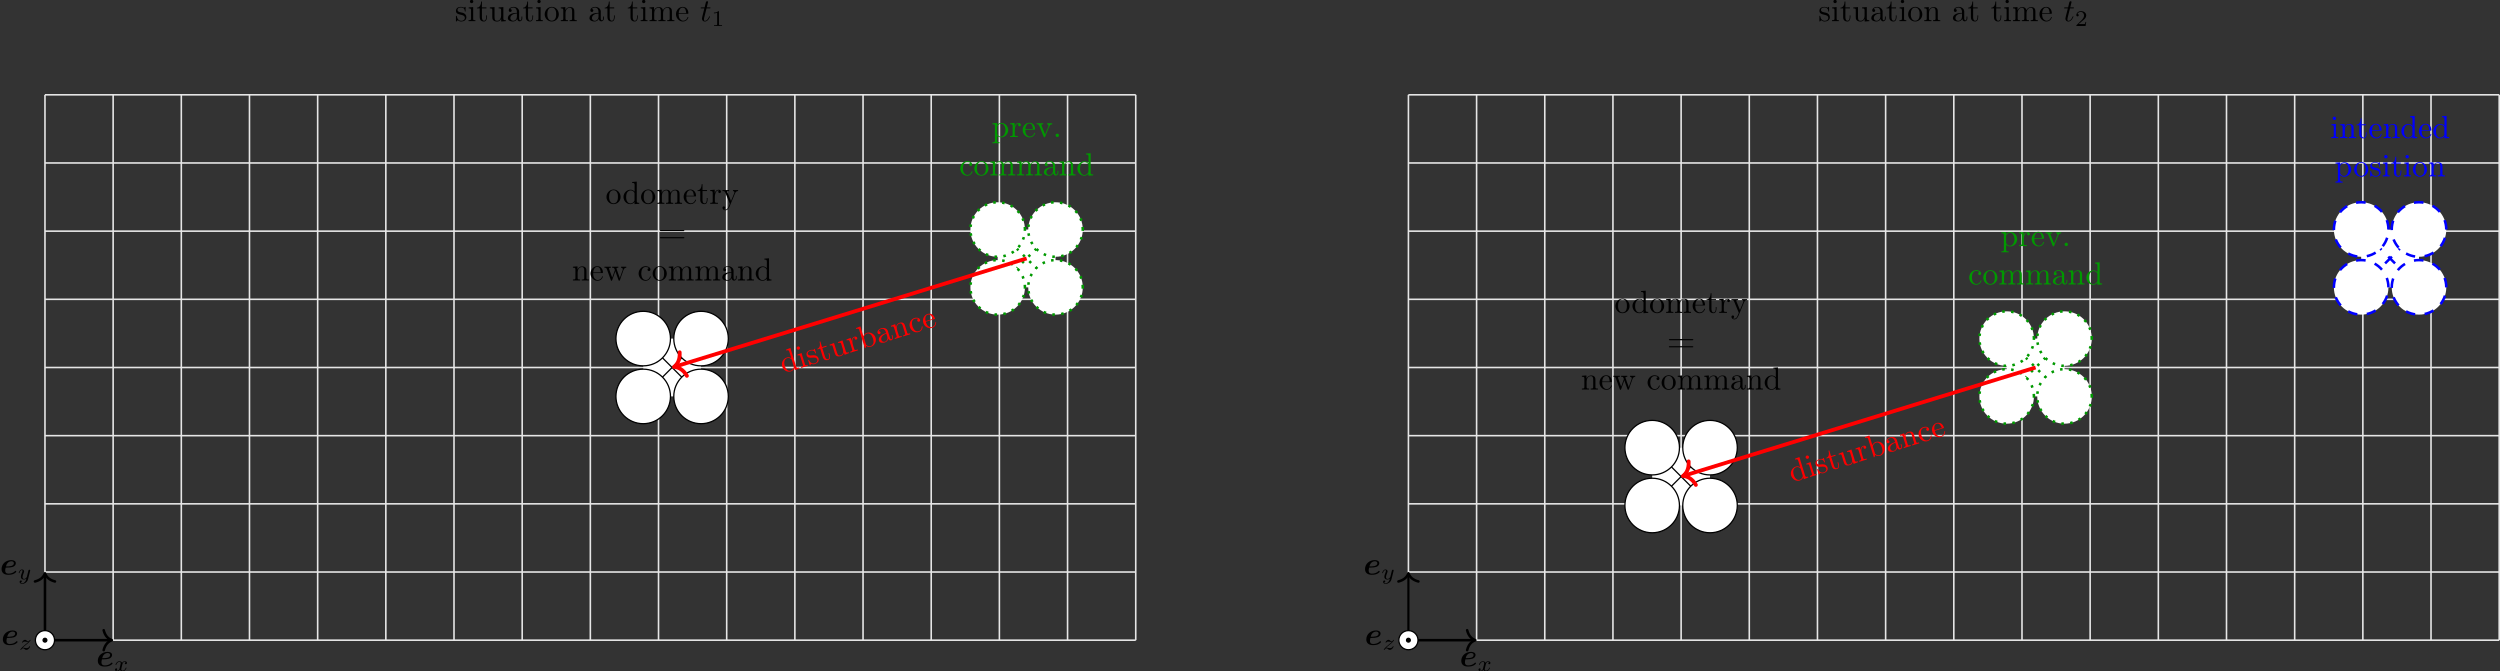 <?xml version='1.0' encoding='UTF-8'?>
<!-- This file was generated by dvisvgm 2.1.3 -->
<svg height='209.285pt' version='1.1' viewBox='3.32 -212.605 779.638 209.285' width='779.638pt' xmlns='http://www.w3.org/2000/svg' xmlns:xlink='http://www.w3.org/1999/xlink'>
<rect x="3.32" y="-212.605" width="779.638" height="209.285" fill="#333333" stroke="none"/>
<defs>
<path d='M0.777 -3.776C0.687 -3.756 0.638 -3.676 0.638 -3.606C0.638 -3.487 0.737 -3.427 0.877 -3.427H8.01C8.12 -3.427 8.259 -3.457 8.259 -3.606C8.259 -3.746 8.139 -3.786 8.02 -3.786H0.877C0.837 -3.786 0.807 -3.786 0.777 -3.776ZM0.777 -1.554C0.687 -1.534 0.638 -1.455 0.638 -1.385C0.638 -1.265 0.737 -1.205 0.877 -1.205H8.01C8.12 -1.205 8.259 -1.235 8.259 -1.385C8.259 -1.524 8.139 -1.564 8.02 -1.564H0.877C0.837 -1.564 0.807 -1.564 0.777 -1.554Z' id='g0-61'/>
<path d='M1.305 -1.056C1.056 -1.026 0.857 -0.797 0.857 -0.548S1.056 -0.01 1.365 -0.01C1.634 -0.01 1.913 -0.219 1.913 -0.528C1.913 -0.787 1.714 -1.066 1.395 -1.066C1.365 -1.066 1.335 -1.056 1.305 -1.056Z' id='g2-46'/>
<path d='M1.116 -3.796C1.365 -4.105 1.803 -4.244 2.172 -4.244C2.909 -4.244 3.238 -3.577 3.238 -2.869V-2.61C2.092 -2.61 0.408 -2.252 0.408 -0.946V-0.867C0.488 -0.1 1.455 0.1 2.022 0.1C2.531 0.1 3.178 -0.239 3.308 -0.747H3.318C3.377 -0.319 3.646 0.05 4.095 0.05C4.503 0.05 4.862 -0.279 4.912 -0.727V-1.455H4.663V-0.946C4.663 -0.677 4.613 -0.269 4.304 -0.269C3.985 -0.269 3.935 -0.658 3.935 -0.927V-2.59C3.935 -2.72 3.945 -2.839 3.945 -2.969C3.945 -3.935 3.039 -4.463 2.212 -4.463C1.584 -4.463 0.697 -4.154 0.697 -3.357C0.697 -3.068 0.907 -2.879 1.166 -2.879C1.445 -2.879 1.614 -3.098 1.614 -3.337C1.614 -3.626 1.385 -3.796 1.116 -3.796ZM3.238 -2.401V-1.395C3.238 -0.707 2.76 -0.159 2.112 -0.12H2.072C1.604 -0.12 1.186 -0.488 1.186 -0.966V-1.016C1.255 -2.022 2.381 -2.371 3.238 -2.401Z' id='g2-97'/>
<path d='M0.269 -6.814V-6.506H0.438C0.747 -6.506 1.046 -6.476 1.046 -6.007V-0.01L1.285 -0.03L1.415 -0.199L1.654 -0.618H1.674C1.913 -0.139 2.501 0.1 2.999 0.1C4.234 0.1 5.191 -0.976 5.191 -2.162C5.191 -3.308 4.314 -4.403 3.039 -4.403C2.521 -4.403 2.062 -4.154 1.714 -3.766V-6.924L0.269 -6.814ZM4.344 -1.913C4.304 -1.435 4.254 -1.016 3.955 -0.648C3.706 -0.329 3.328 -0.12 2.929 -0.12C2.501 -0.12 2.112 -0.369 1.883 -0.727C1.803 -0.837 1.743 -0.927 1.743 -1.076V-2.74C1.743 -2.869 1.734 -2.999 1.734 -3.128C1.734 -3.726 2.461 -4.184 3.019 -4.184C4.095 -4.184 4.354 -2.929 4.354 -2.142C4.354 -2.062 4.354 -1.993 4.344 -1.913Z' id='g2-98'/>
<path d='M3.577 -3.856C3.318 -3.836 3.108 -3.676 3.108 -3.397C3.108 -3.128 3.298 -2.939 3.567 -2.939C3.865 -2.939 4.025 -3.158 4.025 -3.437V-3.497C3.925 -4.224 3.078 -4.463 2.501 -4.463C1.285 -4.463 0.329 -3.397 0.329 -2.162C0.329 -1.036 1.205 0.1 2.491 0.1C3.148 0.1 3.796 -0.259 4.065 -0.956C4.085 -1.016 4.135 -1.106 4.135 -1.176S4.085 -1.295 4.015 -1.295C3.865 -1.295 3.776 -0.917 3.706 -0.787C3.467 -0.399 3.059 -0.159 2.61 -0.149C1.544 -0.149 1.215 -1.215 1.166 -2.002V-2.122C1.166 -2.919 1.355 -4.115 2.451 -4.214H2.531C2.899 -4.214 3.288 -4.105 3.577 -3.856Z' id='g2-99'/>
<path d='M3.029 -6.814V-6.506H3.188C3.537 -6.506 3.806 -6.466 3.806 -5.888L3.796 -3.796C3.557 -4.194 2.989 -4.403 2.531 -4.403C1.305 -4.403 0.329 -3.347 0.329 -2.142C0.329 -1.076 1.146 0.1 2.461 0.1C2.979 0.1 3.447 -0.149 3.776 -0.548V0.1L5.25 -0.01V-0.319H5.081C4.772 -0.319 4.473 -0.349 4.473 -0.817V-6.924L3.029 -6.814ZM1.166 -1.903V-2.052C1.166 -2.79 1.255 -3.537 1.943 -3.995C2.142 -4.115 2.371 -4.184 2.6 -4.184C3.088 -4.184 3.786 -3.786 3.786 -3.158C3.786 -3.029 3.776 -2.899 3.776 -2.77V-1.116C3.776 -0.986 3.726 -0.897 3.656 -0.797C3.397 -0.408 2.969 -0.12 2.501 -0.12C1.773 -0.12 1.315 -0.787 1.205 -1.474C1.186 -1.614 1.186 -1.763 1.166 -1.903Z' id='g2-100'/>
<path d='M1.116 -2.311H3.985C4.095 -2.311 4.144 -2.381 4.144 -2.491C4.144 -3.547 3.497 -4.463 2.381 -4.463C1.156 -4.463 0.279 -3.377 0.279 -2.192C0.279 -1.275 0.787 -0.458 1.664 -0.06C1.893 0.04 2.162 0.1 2.411 0.1H2.441C3.208 0.1 3.846 -0.329 4.115 -1.096C4.125 -1.126 4.125 -1.166 4.125 -1.196C4.125 -1.265 4.085 -1.315 4.015 -1.315C3.865 -1.315 3.806 -0.986 3.746 -0.877C3.497 -0.438 3.019 -0.149 2.501 -0.149C2.132 -0.149 1.813 -0.359 1.544 -0.628C1.146 -1.086 1.116 -1.734 1.116 -2.311ZM1.126 -2.521C1.126 -3.288 1.534 -4.244 2.351 -4.244H2.401C3.377 -4.154 3.367 -3.118 3.467 -2.521H1.126Z' id='g2-101'/>
<path d='M0.369 -4.294V-3.985H0.558C0.847 -3.985 1.106 -3.945 1.106 -3.487V-0.727C1.106 -0.379 0.927 -0.319 0.329 -0.319V-0.01H2.471V-0.319H2.271C2.012 -0.319 1.773 -0.349 1.773 -0.667V-4.403L0.369 -4.294ZM1.205 -6.665C0.956 -6.635 0.757 -6.416 0.757 -6.147C0.757 -5.858 1.006 -5.619 1.285 -5.619C1.554 -5.619 1.813 -5.838 1.813 -6.147C1.813 -6.436 1.564 -6.675 1.285 -6.675C1.255 -6.675 1.235 -6.665 1.205 -6.665Z' id='g2-105'/>
<path d='M0.319 -4.294V-3.985H0.468C0.797 -3.985 1.096 -3.955 1.096 -3.487V-0.737C1.096 -0.329 0.817 -0.319 0.379 -0.319H0.319V-0.01H2.57V-0.319H2.311C2.032 -0.319 1.793 -0.359 1.793 -0.727V-2.55C1.793 -3.278 2.192 -4.184 3.148 -4.184C3.786 -4.184 3.856 -3.527 3.856 -3.068V-0.697C3.856 -0.339 3.557 -0.319 3.228 -0.319H3.078V-0.01H5.33V-0.319H5.071C4.792 -0.319 4.553 -0.359 4.553 -0.727V-2.55C4.553 -3.278 4.951 -4.184 5.908 -4.184C6.545 -4.184 6.615 -3.527 6.615 -3.068V-0.697C6.615 -0.339 6.316 -0.319 5.988 -0.319H5.838V-0.01H8.09V-0.319H7.88C7.582 -0.319 7.313 -0.349 7.313 -0.697V-2.949C7.313 -3.318 7.293 -3.646 7.054 -3.985C6.795 -4.314 6.366 -4.403 5.968 -4.403C5.32 -4.403 4.792 -4.025 4.523 -3.447C4.334 -4.154 3.885 -4.403 3.198 -4.403C2.56 -4.403 1.953 -4.005 1.743 -3.387L1.734 -4.403L0.319 -4.294Z' id='g2-109'/>
<path d='M0.319 -4.294V-3.985H0.468C0.797 -3.985 1.096 -3.955 1.096 -3.487V-0.737C1.096 -0.329 0.817 -0.319 0.379 -0.319H0.319V-0.01H2.57V-0.319H2.311C2.032 -0.319 1.793 -0.359 1.793 -0.727V-2.55C1.793 -3.268 2.162 -4.184 3.148 -4.184C3.786 -4.184 3.846 -3.497 3.846 -3.068V-0.687C3.846 -0.349 3.557 -0.319 3.248 -0.319H3.068V-0.01H5.32V-0.319H5.071C4.802 -0.319 4.543 -0.359 4.543 -0.697V-2.879C4.543 -3.208 4.533 -3.547 4.374 -3.846C4.144 -4.284 3.636 -4.403 3.178 -4.403C2.57 -4.403 1.943 -3.985 1.743 -3.387L1.734 -4.403L0.319 -4.294Z' id='g2-110'/>
<path d='M2.341 -4.463C1.086 -4.334 0.279 -3.278 0.279 -2.122C0.279 -0.996 1.166 0.1 2.491 0.1C3.686 0.1 4.692 -0.877 4.692 -2.132C4.692 -3.318 3.796 -4.473 2.471 -4.473C2.431 -4.473 2.381 -4.463 2.341 -4.463ZM1.116 -1.893V-2.331C1.116 -3.088 1.355 -4.244 2.481 -4.244C3.288 -4.244 3.746 -3.567 3.836 -2.809C3.856 -2.59 3.856 -2.381 3.856 -2.162C3.856 -1.514 3.786 -0.707 3.148 -0.339C2.949 -0.209 2.73 -0.149 2.501 -0.149C1.773 -0.149 1.265 -0.717 1.156 -1.494C1.136 -1.624 1.136 -1.763 1.116 -1.893Z' id='g2-111'/>
<path d='M0.269 -4.294V-3.985H0.458C0.757 -3.985 1.046 -3.955 1.046 -3.557V1.215C1.046 1.574 0.787 1.614 0.498 1.614H0.269V1.923H2.521V1.614H2.281C1.983 1.614 1.743 1.574 1.743 1.215L1.753 -0.508C1.983 -0.1 2.54 0.1 2.969 0.1C4.204 0.1 5.191 -0.956 5.191 -2.162C5.191 -3.357 4.264 -4.403 3.098 -4.403C2.55 -4.403 2.072 -4.164 1.714 -3.756V-4.403L0.269 -4.294ZM4.344 -1.983C4.294 -1.255 3.905 -0.209 2.999 -0.12H2.939C2.511 -0.12 2.122 -0.359 1.883 -0.717C1.803 -0.827 1.743 -0.927 1.743 -1.066V-2.74C1.743 -2.869 1.734 -2.999 1.734 -3.128C1.734 -3.656 2.411 -4.154 2.999 -4.154C4.005 -4.154 4.354 -2.849 4.354 -2.142C4.354 -2.092 4.354 -2.032 4.344 -1.983Z' id='g2-112'/>
<path d='M0.269 -4.294V-3.985H0.418C0.747 -3.985 1.046 -3.955 1.046 -3.487V-0.737C1.046 -0.329 0.767 -0.319 0.329 -0.319H0.269V-0.01H2.68V-0.319C2.56 -0.319 2.421 -0.309 2.301 -0.309C1.983 -0.309 1.714 -0.359 1.714 -0.727V-2.052C1.714 -2.899 1.913 -4.184 2.889 -4.184C2.929 -4.184 2.959 -4.184 2.999 -4.174V-4.164C2.849 -4.105 2.77 -3.945 2.77 -3.786C2.77 -3.557 2.919 -3.397 3.148 -3.357C3.437 -3.357 3.626 -3.537 3.626 -3.786C3.626 -4.184 3.248 -4.403 2.889 -4.403C2.301 -4.403 1.773 -3.875 1.674 -3.337L1.664 -4.403L0.269 -4.294Z' id='g2-114'/>
<path d='M1.753 -4.463C1.385 -4.423 0.996 -4.354 0.707 -4.105C0.468 -3.895 0.329 -3.557 0.329 -3.238C0.329 -1.534 3.098 -2.501 3.098 -1.006C3.098 -0.399 2.55 -0.12 2.002 -0.12C1.245 -0.12 0.737 -0.658 0.598 -1.514C0.578 -1.604 0.568 -1.694 0.448 -1.694C0.369 -1.694 0.329 -1.634 0.329 -1.564V0.01C0.339 0.06 0.369 0.09 0.418 0.1H0.438C0.598 0.1 0.757 -0.269 0.877 -0.299H0.887C0.966 -0.299 1.235 -0.05 1.445 0.02C1.614 0.08 1.793 0.1 1.973 0.1C2.8 0.1 3.587 -0.339 3.587 -1.255C3.587 -1.913 3.108 -2.451 2.451 -2.62C1.833 -2.79 0.817 -2.79 0.817 -3.517C0.817 -4.125 1.484 -4.274 1.923 -4.274C2.411 -4.274 3.088 -4.005 3.088 -3.148C3.088 -3.059 3.098 -2.979 3.208 -2.979C3.308 -2.979 3.347 -3.059 3.347 -3.158C3.347 -3.208 3.337 -3.258 3.337 -3.298V-4.324C3.337 -4.384 3.308 -4.463 3.228 -4.463C3.068 -4.463 2.969 -4.214 2.859 -4.214H2.849C2.77 -4.214 2.61 -4.344 2.491 -4.384C2.311 -4.443 2.112 -4.473 1.923 -4.473C1.863 -4.473 1.813 -4.463 1.753 -4.463Z' id='g2-115'/>
<path d='M1.484 -6.137C1.484 -5.45 1.196 -4.204 0.179 -4.204V-3.985H1.036V-1.415C1.036 -1.086 1.056 -0.757 1.215 -0.468C1.435 -0.07 1.903 0.1 2.341 0.1C3.158 0.1 3.318 -0.817 3.318 -1.445V-1.813H3.068C3.068 -1.664 3.078 -1.514 3.078 -1.355C3.078 -0.917 2.979 -0.149 2.391 -0.149C1.823 -0.149 1.734 -0.837 1.734 -1.285V-3.985H3.148V-4.294H1.734V-6.137H1.484Z' id='g2-116'/>
<path d='M0.319 -4.294V-3.985H0.458C0.737 -3.985 1.026 -3.965 1.086 -3.666C1.096 -3.557 1.096 -3.457 1.096 -3.347V-1.365C1.096 -1.036 1.106 -0.727 1.285 -0.438C1.554 -0.01 2.122 0.11 2.59 0.11C3.039 0.11 3.447 -0.09 3.696 -0.458C3.766 -0.558 3.836 -0.658 3.865 -0.777L3.875 0.1L5.32 -0.01V-0.319H5.171C4.842 -0.319 4.543 -0.349 4.543 -0.797V-4.403L3.068 -4.294V-3.985H3.218C3.547 -3.985 3.846 -3.955 3.846 -3.487V-1.684C3.846 -0.946 3.467 -0.13 2.64 -0.13C2.082 -0.13 1.793 -0.269 1.793 -1.325V-4.403L0.319 -4.294Z' id='g2-117'/>
<path d='M0.189 -4.294V-3.985H0.379C0.877 -3.985 0.917 -3.786 1.225 -3.029L2.032 -1.026C2.192 -0.648 2.391 0.1 2.63 0.1C2.859 0.1 3.049 -0.618 3.198 -0.986L4.035 -3.049C4.284 -3.666 4.503 -3.985 5.061 -3.985V-4.294H3.457V-3.985C3.676 -3.985 3.925 -3.816 3.925 -3.577C3.925 -3.447 3.865 -3.308 3.816 -3.178C3.527 -2.471 3.248 -1.773 2.959 -1.076C2.929 -0.986 2.879 -0.897 2.859 -0.797H2.849C2.78 -1.026 2.67 -1.255 2.58 -1.484L1.763 -3.497C1.734 -3.577 1.694 -3.656 1.694 -3.736V-3.776C1.743 -3.975 2.052 -3.985 2.252 -3.985V-4.294H0.189Z' id='g2-118'/>
<path d='M0.179 -4.294V-3.985H0.329C0.847 -3.985 0.867 -3.766 1.116 -3.059C1.365 -2.371 1.624 -1.684 1.863 -0.996L2.162 -0.159C2.202 -0.05 2.232 0.09 2.371 0.1H2.391C2.61 0.1 2.75 -0.568 2.879 -0.897C3.059 -1.425 3.248 -1.953 3.447 -2.481C3.497 -2.62 3.557 -2.76 3.587 -2.899H3.597C3.626 -2.76 3.686 -2.62 3.736 -2.481L4.025 -1.674C4.204 -1.156 4.403 -0.648 4.583 -0.13C4.623 -0.02 4.663 0.1 4.802 0.1C5.021 0.1 5.191 -0.608 5.31 -0.966L5.878 -2.55C6.107 -3.178 6.247 -3.985 7.004 -3.985V-4.294H5.36V-3.985C5.619 -3.975 5.898 -3.836 5.928 -3.557C5.928 -3.278 5.758 -2.959 5.669 -2.7C5.509 -2.271 5.36 -1.843 5.21 -1.415C5.131 -1.205 5.031 -0.986 4.981 -0.767H4.971C4.922 -1.006 4.792 -1.305 4.692 -1.554C4.463 -2.202 4.224 -2.839 4.005 -3.497C3.975 -3.567 3.945 -3.646 3.945 -3.726V-3.766C3.995 -3.985 4.324 -3.985 4.523 -3.985V-4.294H2.59V-3.985H2.77C3.158 -3.985 3.248 -3.836 3.377 -3.497C3.397 -3.427 3.447 -3.337 3.447 -3.258C3.437 -3.168 3.387 -3.068 3.357 -2.989L2.79 -1.405C2.73 -1.235 2.68 -1.066 2.61 -0.907C2.491 -1.166 2.411 -1.455 2.311 -1.724C2.162 -2.152 2.002 -2.58 1.853 -3.009L1.674 -3.517C1.654 -3.577 1.614 -3.646 1.614 -3.716C1.614 -3.975 1.983 -3.985 2.202 -3.985V-4.294H0.179Z' id='g2-119'/>
<path d='M0.189 -4.294V-3.985H0.349C0.628 -3.985 0.847 -3.955 1.016 -3.577C1.474 -2.481 1.913 -1.375 2.381 -0.279C2.411 -0.199 2.481 -0.09 2.481 0C2.481 0.01 2.471 0.03 2.471 0.04C2.401 0.249 2.301 0.448 2.212 0.648C2.012 1.136 1.724 1.813 1.106 1.813C0.956 1.813 0.757 1.753 0.638 1.634C0.827 1.604 1.026 1.494 1.026 1.215C1.026 0.996 0.877 0.817 0.658 0.797C0.349 0.797 0.189 0.976 0.189 1.225C0.189 1.724 0.658 2.032 1.106 2.032H1.116C1.833 2.032 2.212 1.295 2.461 0.707L2.76 -0.01C3.108 -0.867 3.467 -1.724 3.826 -2.58L4.065 -3.148C4.234 -3.616 4.493 -3.985 5.061 -3.985V-4.294H3.457V-3.985C3.686 -3.985 3.915 -3.826 3.915 -3.577C3.915 -3.447 3.856 -3.318 3.806 -3.198C3.517 -2.521 3.258 -1.833 2.959 -1.156C2.929 -1.066 2.879 -0.976 2.859 -0.887H2.849C2.78 -1.116 2.67 -1.325 2.58 -1.544C2.321 -2.192 2.012 -2.849 1.773 -3.507C1.743 -3.577 1.704 -3.646 1.704 -3.726V-3.766C1.763 -3.985 2.052 -3.985 2.252 -3.985V-4.294H0.189Z' id='g2-121'/>
<path d='M2.212 -2.172C2.879 -2.172 3.527 -2.232 3.945 -2.371C4.792 -2.66 4.932 -3.228 4.932 -3.547C4.932 -4.125 4.384 -4.503 3.567 -4.503C1.763 -4.503 0.488 -3.258 0.488 -1.714C0.488 -0.568 1.255 0.08 2.57 0.08C2.829 0.08 3.517 0.07 4.115 -0.159C4.692 -0.389 5.091 -0.797 5.091 -0.917C5.091 -0.996 4.932 -1.176 4.842 -1.176C4.782 -1.176 4.762 -1.146 4.692 -1.066C4.154 -0.498 3.377 -0.279 2.6 -0.279C1.883 -0.279 1.624 -0.677 1.624 -1.245C1.624 -1.435 1.664 -1.763 1.773 -2.172H2.212ZM1.863 -2.531C2.042 -3.258 2.281 -3.527 2.451 -3.686C2.8 -4.035 3.258 -4.144 3.567 -4.144C3.925 -4.144 4.334 -3.985 4.334 -3.537C4.334 -2.531 2.829 -2.531 1.863 -2.531Z' id='g1-101'/>
<path d='M2.336 -4.435C2.336 -4.624 2.322 -4.631 2.127 -4.631C1.681 -4.191 1.046 -4.184 0.76 -4.184V-3.933C0.928 -3.933 1.388 -3.933 1.771 -4.129V-0.572C1.771 -0.342 1.771 -0.251 1.074 -0.251H0.809V0C0.934 -0.007 1.792 -0.028 2.05 -0.028C2.267 -0.028 3.145 -0.007 3.299 0V-0.251H3.034C2.336 -0.251 2.336 -0.342 2.336 -0.572V-4.435Z' id='g5-49'/>
<path d='M3.522 -1.269H3.285C3.264 -1.116 3.194 -0.704 3.103 -0.635C3.048 -0.593 2.511 -0.593 2.413 -0.593H1.13C1.862 -1.241 2.106 -1.437 2.525 -1.764C3.041 -2.176 3.522 -2.608 3.522 -3.271C3.522 -4.115 2.783 -4.631 1.89 -4.631C1.025 -4.631 0.439 -4.024 0.439 -3.382C0.439 -3.027 0.739 -2.992 0.809 -2.992C0.976 -2.992 1.179 -3.11 1.179 -3.361C1.179 -3.487 1.13 -3.731 0.767 -3.731C0.983 -4.226 1.458 -4.38 1.785 -4.38C2.483 -4.38 2.845 -3.836 2.845 -3.271C2.845 -2.664 2.413 -2.183 2.19 -1.932L0.509 -0.272C0.439 -0.209 0.439 -0.195 0.439 0H3.313L3.522 -1.269Z' id='g5-50'/>
<path d='M1.736 -0.739C1.667 -0.502 1.437 -0.126 1.081 -0.126C1.06 -0.126 0.851 -0.126 0.704 -0.223C0.99 -0.314 1.011 -0.565 1.011 -0.607C1.011 -0.76 0.893 -0.865 0.732 -0.865C0.537 -0.865 0.335 -0.697 0.335 -0.439C0.335 -0.091 0.725 0.07 1.067 0.07C1.388 0.07 1.674 -0.133 1.848 -0.425C2.015 -0.056 2.399 0.07 2.678 0.07C3.48 0.07 3.905 -0.802 3.905 -0.997C3.905 -1.088 3.815 -1.088 3.794 -1.088C3.696 -1.088 3.689 -1.053 3.661 -0.969C3.515 -0.488 3.096 -0.126 2.706 -0.126C2.427 -0.126 2.28 -0.314 2.28 -0.579C2.28 -0.76 2.448 -1.395 2.643 -2.169C2.783 -2.706 3.096 -2.88 3.327 -2.88C3.34 -2.88 3.557 -2.88 3.703 -2.783C3.48 -2.72 3.396 -2.525 3.396 -2.399C3.396 -2.246 3.515 -2.141 3.675 -2.141S4.066 -2.273 4.066 -2.566C4.066 -2.957 3.619 -3.075 3.34 -3.075C2.992 -3.075 2.713 -2.845 2.559 -2.58C2.434 -2.866 2.113 -3.075 1.723 -3.075C0.941 -3.075 0.495 -2.218 0.495 -2.008C0.495 -1.918 0.593 -1.918 0.614 -1.918C0.704 -1.918 0.711 -1.946 0.746 -2.036C0.921 -2.58 1.36 -2.88 1.702 -2.88C1.932 -2.88 2.12 -2.755 2.12 -2.42C2.12 -2.28 2.036 -1.932 1.974 -1.695L1.736 -0.739Z' id='g4-120'/>
<path d='M3.877 -2.629C3.905 -2.727 3.905 -2.741 3.905 -2.783C3.905 -2.922 3.794 -3.006 3.675 -3.006C3.599 -3.006 3.466 -2.971 3.389 -2.838C3.368 -2.797 3.313 -2.573 3.278 -2.434L3.131 -1.855C3.089 -1.688 2.873 -0.809 2.852 -0.732C2.845 -0.732 2.538 -0.126 1.995 -0.126C1.52 -0.126 1.52 -0.579 1.52 -0.704C1.52 -1.081 1.681 -1.52 1.89 -2.057C1.974 -2.28 2.008 -2.364 2.008 -2.483C2.008 -2.817 1.723 -3.075 1.346 -3.075C0.642 -3.075 0.328 -2.127 0.328 -2.008C0.328 -1.918 0.425 -1.918 0.446 -1.918C0.544 -1.918 0.551 -1.953 0.572 -2.029C0.746 -2.608 1.046 -2.88 1.325 -2.88C1.444 -2.88 1.499 -2.803 1.499 -2.636C1.499 -2.476 1.437 -2.322 1.402 -2.232C1.067 -1.381 0.997 -1.123 0.997 -0.816C0.997 -0.697 0.997 -0.37 1.269 -0.146C1.485 0.035 1.778 0.07 1.967 0.07C2.246 0.07 2.497 -0.035 2.727 -0.244C2.636 0.139 2.559 0.432 2.267 0.781C2.078 0.997 1.799 1.227 1.43 1.227C1.381 1.227 1.053 1.227 0.907 0.997C1.283 0.955 1.283 0.621 1.283 0.614C1.283 0.391 1.081 0.349 1.011 0.349C0.837 0.349 0.607 0.488 0.607 0.809C0.607 1.165 0.941 1.423 1.437 1.423C2.141 1.423 2.999 0.879 3.215 0.007L3.877 -2.629Z' id='g4-121'/>
<path d='M1.172 -0.614C1.353 -0.795 1.478 -0.928 2.071 -1.402C2.218 -1.52 2.741 -1.939 2.943 -2.134C3.368 -2.552 3.633 -2.908 3.633 -2.992S3.543 -3.075 3.515 -3.075C3.452 -3.075 3.431 -3.062 3.396 -3.006C3.18 -2.685 3.034 -2.58 2.866 -2.58C2.783 -2.58 2.678 -2.587 2.469 -2.79C2.232 -3.027 2.078 -3.075 1.918 -3.075C1.36 -3.075 0.983 -2.469 0.983 -2.26C0.983 -2.197 1.053 -2.176 1.102 -2.176C1.186 -2.176 1.2 -2.197 1.227 -2.273C1.332 -2.518 1.723 -2.532 1.834 -2.532C1.995 -2.532 2.176 -2.49 2.273 -2.469C2.657 -2.385 2.706 -2.385 2.88 -2.385C2.699 -2.197 2.573 -2.071 1.911 -1.541C1.367 -1.109 1.179 -0.934 1.046 -0.795C0.628 -0.384 0.425 -0.077 0.425 -0.014C0.425 0.07 0.516 0.07 0.544 0.07C0.614 0.07 0.628 0.056 0.663 0C0.851 -0.265 1.067 -0.425 1.304 -0.425C1.388 -0.425 1.492 -0.418 1.681 -0.244C1.897 -0.035 2.036 0.07 2.26 0.07C3.006 0.07 3.473 -0.774 3.473 -1.011C3.473 -1.095 3.396 -1.102 3.354 -1.102C3.271 -1.102 3.257 -1.067 3.229 -0.99C3.096 -0.642 2.685 -0.474 2.343 -0.474C2.183 -0.474 2.008 -0.509 1.834 -0.551C1.513 -0.621 1.458 -0.621 1.332 -0.621C1.318 -0.621 1.213 -0.621 1.172 -0.614Z' id='g4-122'/>
<path d='M2.052 -3.985H2.989C3.188 -3.985 3.288 -3.985 3.288 -4.184C3.288 -4.294 3.188 -4.294 3.009 -4.294H2.132C2.491 -5.709 2.54 -5.908 2.54 -5.968C2.54 -6.137 2.421 -6.237 2.252 -6.237C2.222 -6.237 1.943 -6.227 1.853 -5.878L1.465 -4.294H0.528C0.329 -4.294 0.229 -4.294 0.229 -4.105C0.229 -3.985 0.309 -3.985 0.508 -3.985H1.385C0.667 -1.156 0.628 -0.986 0.628 -0.807C0.628 -0.269 1.006 0.11 1.544 0.11C2.56 0.11 3.128 -1.345 3.128 -1.425C3.128 -1.524 3.049 -1.524 3.009 -1.524C2.919 -1.524 2.909 -1.494 2.859 -1.385C2.431 -0.349 1.903 -0.11 1.564 -0.11C1.355 -0.11 1.255 -0.239 1.255 -0.568C1.255 -0.807 1.275 -0.877 1.315 -1.046L2.052 -3.985Z' id='g3-116'/>
</defs>
<g id='page1'>
<g transform='matrix(1 0 0 1 127.838 -193.036)'>
<use x='17.342' xlink:href='#g2-115' y='-12.96'/>
<use x='21.271' xlink:href='#g2-105' y='-12.96'/>
<use x='24.038' xlink:href='#g2-116' y='-12.96'/>
<use x='27.911' xlink:href='#g2-117' y='-12.96'/>
<use x='33.444' xlink:href='#g2-97' y='-12.96'/>
<use x='38.425' xlink:href='#g2-116' y='-12.96'/>
<use x='42.298' xlink:href='#g2-105' y='-12.96'/>
<use x='45.065' xlink:href='#g2-111' y='-12.96'/>
<use x='50.045' xlink:href='#g2-110' y='-12.96'/>
<use x='58.898' xlink:href='#g2-97' y='-12.96'/>
<use x='63.878' xlink:href='#g2-116' y='-12.96'/>
<use x='71.072' xlink:href='#g2-116' y='-12.96'/>
<use x='74.945' xlink:href='#g2-105' y='-12.96'/>
<use x='77.712' xlink:href='#g2-109' y='-12.96'/>
<use x='86.012' xlink:href='#g2-101' y='-12.96'/>
<use x='93.759' xlink:href='#g3-116' y='-12.96'/>
<use x='97.357' xlink:href='#g5-49' y='-11.466'/>
</g>
<path d='M17.344 -12.961V-183.039' fill='none' stroke='#e6e6e6' stroke-miterlimit='10.037' stroke-width='0.5'/>
<path d='M38.602 -12.961V-183.039' fill='none' stroke='#e6e6e6' stroke-miterlimit='10.037' stroke-width='0.5'/>
<path d='M59.863 -12.961V-183.039' fill='none' stroke='#e6e6e6' stroke-miterlimit='10.037' stroke-width='0.5'/>
<path d='M81.121 -12.961V-183.039' fill='none' stroke='#e6e6e6' stroke-miterlimit='10.037' stroke-width='0.5'/>
<path d='M102.383 -12.961V-183.039' fill='none' stroke='#e6e6e6' stroke-miterlimit='10.037' stroke-width='0.5'/>
<path d='M123.644 -12.961V-183.039' fill='none' stroke='#e6e6e6' stroke-miterlimit='10.037' stroke-width='0.5'/>
<path d='M144.902 -12.961V-183.039' fill='none' stroke='#e6e6e6' stroke-miterlimit='10.037' stroke-width='0.5'/>
<path d='M166.164 -12.961V-183.039' fill='none' stroke='#e6e6e6' stroke-miterlimit='10.037' stroke-width='0.5'/>
<path d='M187.422 -12.961V-183.039' fill='none' stroke='#e6e6e6' stroke-miterlimit='10.037' stroke-width='0.5'/>
<path d='M208.683 -12.961V-183.039' fill='none' stroke='#e6e6e6' stroke-miterlimit='10.037' stroke-width='0.5'/>
<path d='M229.941 -12.961V-183.039' fill='none' stroke='#e6e6e6' stroke-miterlimit='10.037' stroke-width='0.5'/>
<path d='M251.203 -12.961V-183.039' fill='none' stroke='#e6e6e6' stroke-miterlimit='10.037' stroke-width='0.5'/>
<path d='M272.465 -12.961V-183.039' fill='none' stroke='#e6e6e6' stroke-miterlimit='10.037' stroke-width='0.5'/>
<path d='M293.723 -12.961V-183.039' fill='none' stroke='#e6e6e6' stroke-miterlimit='10.037' stroke-width='0.5'/>
<path d='M314.984 -12.961V-183.039' fill='none' stroke='#e6e6e6' stroke-miterlimit='10.037' stroke-width='0.5'/>
<path d='M336.242 -12.961V-183.039' fill='none' stroke='#e6e6e6' stroke-miterlimit='10.037' stroke-width='0.5'/>
<path d='M357.504 -12.961V-183.039' fill='none' stroke='#e6e6e6' stroke-miterlimit='10.037' stroke-width='0.5'/>
<path d='M17.344 -12.961H357.504' fill='none' stroke='#e6e6e6' stroke-miterlimit='10.037' stroke-width='0.5'/>
<path d='M17.344 -34.219H357.504' fill='none' stroke='#e6e6e6' stroke-miterlimit='10.037' stroke-width='0.5'/>
<path d='M17.344 -55.48H357.504' fill='none' stroke='#e6e6e6' stroke-miterlimit='10.037' stroke-width='0.5'/>
<path d='M17.344 -76.742H357.504' fill='none' stroke='#e6e6e6' stroke-miterlimit='10.037' stroke-width='0.5'/>
<path d='M17.344 -98H357.504' fill='none' stroke='#e6e6e6' stroke-miterlimit='10.037' stroke-width='0.5'/>
<path d='M17.344 -119.262H357.504' fill='none' stroke='#e6e6e6' stroke-miterlimit='10.037' stroke-width='0.5'/>
<path d='M17.344 -140.519H357.504' fill='none' stroke='#e6e6e6' stroke-miterlimit='10.037' stroke-width='0.5'/>
<path d='M17.344 -161.781H357.504' fill='none' stroke='#e6e6e6' stroke-miterlimit='10.037' stroke-width='0.5'/>
<path d='M17.344 -183.039H357.504' fill='none' stroke='#e6e6e6' stroke-miterlimit='10.037' stroke-width='0.5'/>
<path d='M17.344 -12.961H37.805' fill='none' stroke='#000000' stroke-miterlimit='10.037' stroke-width='0.8'/>
<path d='M35.652 -16.07C36.121 -14.203 37.156 -13.324 38.203 -12.961C37.156 -12.598 36.121 -11.715 35.652 -9.848' fill='none' stroke='#000000' stroke-linecap='round' stroke-linejoin='round' stroke-miterlimit='10.037' stroke-width='0.8'/>
<g transform='matrix(1 0 0 1 15.994 8.146)'>
<use x='17.342' xlink:href='#g1-101' y='-12.96'/>
<use x='22.858' xlink:href='#g4-120' y='-11.466'/>
</g>
<path d='M17.344 -12.961V-33.422' fill='none' stroke='#000000' stroke-miterlimit='10.037' stroke-width='0.8'/>
<path d='M14.23 -31.27C16.098 -31.738 16.98 -32.777 17.344 -33.82C17.703 -32.777 18.586 -31.738 20.453 -31.27' fill='none' stroke='#000000' stroke-linecap='round' stroke-linejoin='round' stroke-miterlimit='10.037' stroke-width='0.8'/>
<g transform='matrix(1 0 0 1 -14.023 -20.471)'>
<use x='17.342' xlink:href='#g1-101' y='-12.96'/>
<use x='22.858' xlink:href='#g4-121' y='-11.466'/>
</g>
<path d='M20.332 -12.961C20.332 -14.609 18.992 -15.949 17.344 -15.949C15.691 -15.949 14.352 -14.609 14.352 -12.961C14.352 -11.309 15.691 -9.973 17.344 -9.973C18.992 -9.973 20.332 -11.309 20.332 -12.961Z' fill='#ffffff'/>
<path d='M20.332 -12.961C20.332 -14.609 18.992 -15.949 17.344 -15.949C15.691 -15.949 14.352 -14.609 14.352 -12.961C14.352 -11.309 15.691 -9.973 17.344 -9.973C18.992 -9.973 20.332 -11.309 20.332 -12.961Z' fill='none' stroke='#000000' stroke-miterlimit='10.037' stroke-width='0.4'/>
<path d='M17.941 -12.961C17.941 -13.289 17.672 -13.559 17.344 -13.559C17.012 -13.559 16.746 -13.289 16.746 -12.961C16.746 -12.629 17.012 -12.363 17.344 -12.363C17.672 -12.363 17.941 -12.629 17.941 -12.961Z'/>
<path d='M17.941 -12.961C17.941 -13.289 17.672 -13.559 17.344 -13.559C17.012 -13.559 16.746 -13.289 16.746 -12.961C16.746 -12.629 17.012 -12.363 17.344 -12.363C17.672 -12.363 17.941 -12.629 17.941 -12.961Z' fill='none' stroke='#000000' stroke-miterlimit='10.037' stroke-width='0.4'/>
<g transform='matrix(1 0 0 1 -13.625 1.467)'>
<use x='17.342' xlink:href='#g1-101' y='-12.96'/>
<use x='22.858' xlink:href='#g4-122' y='-11.466'/>
</g>
<path d='M221.945 -107.016V-88.977H203.906V-107.016Z' fill='#ffffff'/>
<path d='M221.945 -107.016L203.906 -88.977' fill='none' stroke='#000000' stroke-miterlimit='10.037' stroke-width='0.4'/>
<path d='M203.906 -107.016L221.945 -88.977' fill='none' stroke='#000000' stroke-miterlimit='10.037' stroke-width='0.4'/>
<path d='M230.449 -107.016C230.449 -111.715 226.644 -115.519 221.945 -115.519C217.25 -115.519 213.441 -111.715 213.441 -107.016C213.441 -102.32 217.25 -98.512 221.945 -98.512C226.644 -98.512 230.449 -102.32 230.449 -107.016Z' fill='#ffffff'/>
<path d='M230.449 -107.016C230.449 -111.715 226.644 -115.519 221.945 -115.519C217.25 -115.519 213.441 -111.715 213.441 -107.016C213.441 -102.32 217.25 -98.512 221.945 -98.512C226.644 -98.512 230.449 -102.32 230.449 -107.016Z' fill='none' stroke='#000000' stroke-miterlimit='10.037' stroke-width='0.4'/>
<path d='M212.41 -107.016C212.41 -111.715 208.605 -115.519 203.906 -115.519C199.211 -115.519 195.402 -111.715 195.402 -107.016C195.402 -102.32 199.211 -98.512 203.906 -98.512C208.605 -98.512 212.41 -102.32 212.41 -107.016Z' fill='#ffffff'/>
<path d='M212.41 -107.016C212.41 -111.715 208.605 -115.519 203.906 -115.519C199.211 -115.519 195.402 -111.715 195.402 -107.016C195.402 -102.32 199.211 -98.512 203.906 -98.512C208.605 -98.512 212.41 -102.32 212.41 -107.016Z' fill='none' stroke='#000000' stroke-miterlimit='10.037' stroke-width='0.4'/>
<path d='M212.41 -88.977C212.41 -93.676 208.605 -97.481 203.906 -97.481C199.211 -97.481 195.402 -93.676 195.402 -88.977C195.402 -84.281 199.211 -80.473 203.906 -80.473C208.605 -80.473 212.41 -84.281 212.41 -88.977Z' fill='#ffffff'/>
<path d='M212.41 -88.977C212.41 -93.676 208.605 -97.481 203.906 -97.481C199.211 -97.481 195.402 -93.676 195.402 -88.977C195.402 -84.281 199.211 -80.473 203.906 -80.473C208.605 -80.473 212.41 -84.281 212.41 -88.977Z' fill='none' stroke='#000000' stroke-miterlimit='10.037' stroke-width='0.4'/>
<path d='M230.449 -88.977C230.449 -93.676 226.644 -97.481 221.945 -97.481C217.25 -97.481 213.441 -93.676 213.441 -88.977C213.441 -84.281 217.25 -80.473 221.945 -80.473C226.644 -80.473 230.449 -84.281 230.449 -88.977Z' fill='#ffffff'/>
<path d='M230.449 -88.977C230.449 -93.676 226.644 -97.481 221.945 -97.481C217.25 -97.481 213.441 -93.676 213.441 -88.977C213.441 -84.281 217.25 -80.473 221.945 -80.473C226.644 -80.473 230.449 -84.281 230.449 -88.977Z' fill='none' stroke='#000000' stroke-miterlimit='10.037' stroke-width='0.4'/>
<path d='M332.488 -141.027V-122.988H314.449V-141.027Z' fill='#ffffff'/>
<path d='M332.488 -141.027L314.449 -122.988' fill='none' stroke='#009900' stroke-dasharray='0.797,1.993' stroke-miterlimit='10.037' stroke-width='0.8'/>
<path d='M314.449 -141.027L332.488 -122.988' fill='none' stroke='#009900' stroke-dasharray='0.797,1.993' stroke-miterlimit='10.037' stroke-width='0.8'/>
<path d='M340.992 -141.027C340.992 -145.726 337.187 -149.531 332.488 -149.531C327.793 -149.531 323.984 -145.726 323.984 -141.027C323.984 -136.332 327.793 -132.523 332.488 -132.523C337.187 -132.523 340.992 -136.332 340.992 -141.027Z' fill='#ffffff'/>
<path d='M340.992 -141.027C340.992 -145.726 337.187 -149.531 332.488 -149.531C327.793 -149.531 323.984 -145.726 323.984 -141.027C323.984 -136.332 327.793 -132.523 332.488 -132.523C337.187 -132.523 340.992 -136.332 340.992 -141.027Z' fill='none' stroke='#009900' stroke-dasharray='0.797,1.993' stroke-miterlimit='10.037' stroke-width='0.8'/>
<path d='M322.953 -141.027C322.953 -145.726 319.148 -149.531 314.449 -149.531C309.754 -149.531 305.945 -145.726 305.945 -141.027C305.945 -136.332 309.754 -132.523 314.449 -132.523C319.148 -132.523 322.953 -136.332 322.953 -141.027Z' fill='#ffffff'/>
<path d='M322.953 -141.027C322.953 -145.726 319.148 -149.531 314.449 -149.531C309.754 -149.531 305.945 -145.726 305.945 -141.027C305.945 -136.332 309.754 -132.523 314.449 -132.523C319.148 -132.523 322.953 -136.332 322.953 -141.027Z' fill='none' stroke='#009900' stroke-dasharray='0.797,1.993' stroke-miterlimit='10.037' stroke-width='0.8'/>
<path d='M322.953 -122.988C322.953 -127.687 319.148 -131.492 314.449 -131.492C309.754 -131.492 305.945 -127.687 305.945 -122.988C305.945 -118.293 309.754 -114.484 314.449 -114.484C319.148 -114.484 322.953 -118.293 322.953 -122.988Z' fill='#ffffff'/>
<path d='M322.953 -122.988C322.953 -127.687 319.148 -131.492 314.449 -131.492C309.754 -131.492 305.945 -127.687 305.945 -122.988C305.945 -118.293 309.754 -114.484 314.449 -114.484C319.148 -114.484 322.953 -118.293 322.953 -122.988Z' fill='none' stroke='#009900' stroke-dasharray='0.797,1.993' stroke-miterlimit='10.037' stroke-width='0.8'/>
<path d='M340.992 -122.988C340.992 -127.687 337.187 -131.492 332.488 -131.492C327.793 -131.492 323.984 -127.687 323.984 -122.988C323.984 -118.293 327.793 -114.484 332.488 -114.484C337.187 -114.484 340.992 -118.293 340.992 -122.988Z' fill='#ffffff'/>
<path d='M340.992 -122.988C340.992 -127.687 337.187 -131.492 332.488 -131.492C327.793 -131.492 323.984 -127.687 323.984 -122.988C323.984 -118.293 327.793 -114.484 332.488 -114.484C337.187 -114.484 340.992 -118.293 340.992 -122.988Z' fill='none' stroke='#009900' stroke-dasharray='0.797,1.993' stroke-miterlimit='10.037' stroke-width='0.8'/>
<path d='M323.48 -132.012L214.078 -98.352' fill='none' stroke='#ff0000' stroke-miterlimit='10.037' stroke-width='1.2'/>
<path d='M217.535 -95.398C216.328 -97.438 214.828 -98.113 213.504 -98.176C214.563 -98.969 215.426 -100.371 215.277 -102.738' fill='none' stroke='#ff0000' stroke-linecap='round' stroke-linejoin='round' stroke-miterlimit='10.037' stroke-width='1.2'/>
<g fill='#ff0000' transform='matrix(0.958 -0.295 0.295 0.958 234.776 -78.618)'>
<use x='17.342' xlink:href='#g2-100' y='-12.96'/>
<use x='22.876' xlink:href='#g2-105' y='-12.96'/>
<use x='25.642' xlink:href='#g2-115' y='-12.96'/>
<use x='29.571' xlink:href='#g2-116' y='-12.96'/>
<use x='33.444' xlink:href='#g2-117' y='-12.96'/>
<use x='38.978' xlink:href='#g2-114' y='-12.96'/>
<use x='42.879' xlink:href='#g2-98' y='-12.96'/>
<use x='48.412' xlink:href='#g2-97' y='-12.96'/>
<use x='53.392' xlink:href='#g2-110' y='-12.96'/>
<use x='58.926' xlink:href='#g2-99' y='-12.96'/>
<use x='63.353' xlink:href='#g2-101' y='-12.96'/>
</g>
<g transform='matrix(1 0 0 1 164.326 -112.173)'>
<use x='27.842' xlink:href='#g2-111' y='-36.87'/>
<use x='33.099' xlink:href='#g2-100' y='-36.87'/>
<use x='38.632' xlink:href='#g2-111' y='-36.87'/>
<use x='43.612' xlink:href='#g2-109' y='-36.87'/>
<use x='51.912' xlink:href='#g2-101' y='-36.87'/>
<use x='56.339' xlink:href='#g2-116' y='-36.87'/>
<use x='60.212' xlink:href='#g2-114' y='-36.87'/>
<use x='64.114' xlink:href='#g2-121' y='-36.87'/>
<use x='44.152' xlink:href='#g0-61' y='-24.915'/>
<use x='17.342' xlink:href='#g2-110' y='-12.96'/>
<use x='22.876' xlink:href='#g2-101' y='-12.96'/>
<use x='27.302' xlink:href='#g2-119' y='-12.96'/>
<use x='37.816' xlink:href='#g2-99' y='-12.96'/>
<use x='42.243' xlink:href='#g2-111' y='-12.96'/>
<use x='47.223' xlink:href='#g2-109' y='-12.96'/>
<use x='55.523' xlink:href='#g2-109' y='-12.96'/>
<use x='63.823' xlink:href='#g2-97' y='-12.96'/>
<use x='68.803' xlink:href='#g2-110' y='-12.96'/>
<use x='74.337' xlink:href='#g2-100' y='-12.96'/>
</g>
<g fill='#009900' transform='matrix(1 0 0 1 285.109 -144.946)'>
<use x='27.427' xlink:href='#g2-112' y='-24.915'/>
<use x='32.96' xlink:href='#g2-114' y='-24.915'/>
<use x='36.861' xlink:href='#g2-101' y='-24.915'/>
<use x='41.288' xlink:href='#g2-118' y='-24.915'/>
<use x='46.545' xlink:href='#g2-46' y='-24.915'/>
<use x='17.342' xlink:href='#g2-99' y='-12.96'/>
<use x='21.769' xlink:href='#g2-111' y='-12.96'/>
<use x='26.749' xlink:href='#g2-109' y='-12.96'/>
<use x='35.049' xlink:href='#g2-109' y='-12.96'/>
<use x='43.349' xlink:href='#g2-97' y='-12.96'/>
<use x='48.329' xlink:href='#g2-110' y='-12.96'/>
<use x='53.863' xlink:href='#g2-100' y='-12.96'/>
</g>
<g transform='matrix(1 0 0 1 553.041 -193.036)'>
<use x='17.342' xlink:href='#g2-115' y='-12.96'/>
<use x='21.271' xlink:href='#g2-105' y='-12.96'/>
<use x='24.038' xlink:href='#g2-116' y='-12.96'/>
<use x='27.911' xlink:href='#g2-117' y='-12.96'/>
<use x='33.444' xlink:href='#g2-97' y='-12.96'/>
<use x='38.425' xlink:href='#g2-116' y='-12.96'/>
<use x='42.298' xlink:href='#g2-105' y='-12.96'/>
<use x='45.065' xlink:href='#g2-111' y='-12.96'/>
<use x='50.045' xlink:href='#g2-110' y='-12.96'/>
<use x='58.898' xlink:href='#g2-97' y='-12.96'/>
<use x='63.878' xlink:href='#g2-116' y='-12.96'/>
<use x='71.072' xlink:href='#g2-116' y='-12.96'/>
<use x='74.945' xlink:href='#g2-105' y='-12.96'/>
<use x='77.712' xlink:href='#g2-109' y='-12.96'/>
<use x='86.012' xlink:href='#g2-101' y='-12.96'/>
<use x='93.759' xlink:href='#g3-116' y='-12.96'/>
<use x='97.357' xlink:href='#g5-50' y='-11.466'/>
</g>
<path d='M442.543 -12.961V-183.039' fill='none' stroke='#e6e6e6' stroke-miterlimit='10.037' stroke-width='0.5'/>
<path d='M463.805 -12.961V-183.039' fill='none' stroke='#e6e6e6' stroke-miterlimit='10.037' stroke-width='0.5'/>
<path d='M485.066 -12.961V-183.039' fill='none' stroke='#e6e6e6' stroke-miterlimit='10.037' stroke-width='0.5'/>
<path d='M506.324 -12.961V-183.039' fill='none' stroke='#e6e6e6' stroke-miterlimit='10.037' stroke-width='0.5'/>
<path d='M527.586 -12.961V-183.039' fill='none' stroke='#e6e6e6' stroke-miterlimit='10.037' stroke-width='0.5'/>
<path d='M548.844 -12.961V-183.039' fill='none' stroke='#e6e6e6' stroke-miterlimit='10.037' stroke-width='0.5'/>
<path d='M570.105 -12.961V-183.039' fill='none' stroke='#e6e6e6' stroke-miterlimit='10.037' stroke-width='0.5'/>
<path d='M591.363 -12.961V-183.039' fill='none' stroke='#e6e6e6' stroke-miterlimit='10.037' stroke-width='0.5'/>
<path d='M612.625 -12.961V-183.039' fill='none' stroke='#e6e6e6' stroke-miterlimit='10.037' stroke-width='0.5'/>
<path d='M633.887 -12.961V-183.039' fill='none' stroke='#e6e6e6' stroke-miterlimit='10.037' stroke-width='0.5'/>
<path d='M655.144 -12.961V-183.039' fill='none' stroke='#e6e6e6' stroke-miterlimit='10.037' stroke-width='0.5'/>
<path d='M676.406 -12.961V-183.039' fill='none' stroke='#e6e6e6' stroke-miterlimit='10.037' stroke-width='0.5'/>
<path d='M697.664 -12.961V-183.039' fill='none' stroke='#e6e6e6' stroke-miterlimit='10.037' stroke-width='0.5'/>
<path d='M718.926 -12.961V-183.039' fill='none' stroke='#e6e6e6' stroke-miterlimit='10.037' stroke-width='0.5'/>
<path d='M740.187 -12.961V-183.039' fill='none' stroke='#e6e6e6' stroke-miterlimit='10.037' stroke-width='0.5'/>
<path d='M761.445 -12.961V-183.039' fill='none' stroke='#e6e6e6' stroke-miterlimit='10.037' stroke-width='0.5'/>
<path d='M782.707 -12.961V-183.039' fill='none' stroke='#e6e6e6' stroke-miterlimit='10.037' stroke-width='0.5'/>
<path d='M442.543 -12.961H782.707' fill='none' stroke='#e6e6e6' stroke-miterlimit='10.037' stroke-width='0.5'/>
<path d='M442.543 -34.219H782.707' fill='none' stroke='#e6e6e6' stroke-miterlimit='10.037' stroke-width='0.5'/>
<path d='M442.543 -55.48H782.707' fill='none' stroke='#e6e6e6' stroke-miterlimit='10.037' stroke-width='0.5'/>
<path d='M442.543 -76.742H782.707' fill='none' stroke='#e6e6e6' stroke-miterlimit='10.037' stroke-width='0.5'/>
<path d='M442.543 -98H782.707' fill='none' stroke='#e6e6e6' stroke-miterlimit='10.037' stroke-width='0.5'/>
<path d='M442.543 -119.262H782.707' fill='none' stroke='#e6e6e6' stroke-miterlimit='10.037' stroke-width='0.5'/>
<path d='M442.543 -140.519H782.707' fill='none' stroke='#e6e6e6' stroke-miterlimit='10.037' stroke-width='0.5'/>
<path d='M442.543 -161.781H782.707' fill='none' stroke='#e6e6e6' stroke-miterlimit='10.037' stroke-width='0.5'/>
<path d='M442.543 -183.039H782.707' fill='none' stroke='#e6e6e6' stroke-miterlimit='10.037' stroke-width='0.5'/>
<path d='M442.543 -12.961H463.008' fill='none' stroke='#000000' stroke-miterlimit='10.037' stroke-width='0.8'/>
<path d='M460.855 -16.07C461.32 -14.203 462.359 -13.324 463.406 -12.961C462.359 -12.598 461.32 -11.715 460.855 -9.848' fill='none' stroke='#000000' stroke-linecap='round' stroke-linejoin='round' stroke-miterlimit='10.037' stroke-width='0.8'/>
<g transform='matrix(1 0 0 1 441.197 8.146)'>
<use x='17.342' xlink:href='#g1-101' y='-12.96'/>
<use x='22.858' xlink:href='#g4-120' y='-11.466'/>
</g>
<path d='M442.543 -12.961V-33.422' fill='none' stroke='#000000' stroke-miterlimit='10.037' stroke-width='0.8'/>
<path d='M439.433 -31.27C441.3 -31.738 442.179 -32.777 442.543 -33.82C442.906 -32.777 443.789 -31.738 445.656 -31.27' fill='none' stroke='#000000' stroke-linecap='round' stroke-linejoin='round' stroke-miterlimit='10.037' stroke-width='0.8'/>
<g transform='matrix(1 0 0 1 411.18 -20.471)'>
<use x='17.342' xlink:href='#g1-101' y='-12.96'/>
<use x='22.858' xlink:href='#g4-121' y='-11.466'/>
</g>
<path d='M445.535 -12.961C445.535 -14.609 444.195 -15.949 442.543 -15.949C440.894 -15.949 439.555 -14.609 439.555 -12.961C439.555 -11.309 440.894 -9.973 442.543 -9.973C444.195 -9.973 445.535 -11.309 445.535 -12.961Z' fill='#ffffff'/>
<path d='M445.535 -12.961C445.535 -14.609 444.195 -15.949 442.543 -15.949C440.894 -15.949 439.555 -14.609 439.555 -12.961C439.555 -11.309 440.894 -9.973 442.543 -9.973C444.195 -9.973 445.535 -11.309 445.535 -12.961Z' fill='none' stroke='#000000' stroke-miterlimit='10.037' stroke-width='0.4'/>
<path d='M443.141 -12.961C443.141 -13.289 442.875 -13.559 442.543 -13.559C442.215 -13.559 441.945 -13.289 441.945 -12.961C441.945 -12.629 442.215 -12.363 442.543 -12.363C442.875 -12.363 443.141 -12.629 443.141 -12.961Z'/>
<path d='M443.141 -12.961C443.141 -13.289 442.875 -13.559 442.543 -13.559C442.215 -13.559 441.945 -13.289 441.945 -12.961C441.945 -12.629 442.215 -12.363 442.543 -12.363C442.875 -12.363 443.141 -12.629 443.141 -12.961Z' fill='none' stroke='#000000' stroke-miterlimit='10.037' stroke-width='0.4'/>
<g transform='matrix(1 0 0 1 411.577 1.467)'>
<use x='17.342' xlink:href='#g1-101' y='-12.96'/>
<use x='22.858' xlink:href='#g4-122' y='-11.466'/>
</g>
<path d='M536.601 -73V-54.961H518.562V-73Z' fill='#ffffff'/>
<path d='M536.601 -73L518.562 -54.961' fill='none' stroke='#000000' stroke-miterlimit='10.037' stroke-width='0.4'/>
<path d='M518.562 -73L536.601 -54.961' fill='none' stroke='#000000' stroke-miterlimit='10.037' stroke-width='0.4'/>
<path d='M545.105 -73C545.105 -77.699 541.297 -81.508 536.601 -81.508C531.902 -81.508 528.098 -77.699 528.098 -73C528.098 -68.305 531.902 -64.496 536.601 -64.496C541.297 -64.496 545.105 -68.305 545.105 -73Z' fill='#ffffff'/>
<path d='M545.105 -73C545.105 -77.699 541.297 -81.508 536.601 -81.508C531.902 -81.508 528.098 -77.699 528.098 -73C528.098 -68.305 531.902 -64.496 536.601 -64.496C541.297 -64.496 545.105 -68.305 545.105 -73Z' fill='none' stroke='#000000' stroke-miterlimit='10.037' stroke-width='0.4'/>
<path d='M527.066 -73C527.066 -77.699 523.258 -81.508 518.562 -81.508C513.863 -81.508 510.058 -77.699 510.058 -73C510.058 -68.305 513.863 -64.496 518.562 -64.496C523.258 -64.496 527.066 -68.305 527.066 -73Z' fill='#ffffff'/>
<path d='M527.066 -73C527.066 -77.699 523.258 -81.508 518.562 -81.508C513.863 -81.508 510.058 -77.699 510.058 -73C510.058 -68.305 513.863 -64.496 518.562 -64.496C523.258 -64.496 527.066 -68.305 527.066 -73Z' fill='none' stroke='#000000' stroke-miterlimit='10.037' stroke-width='0.4'/>
<path d='M527.066 -54.961C527.066 -59.66 523.258 -63.469 518.562 -63.469C513.863 -63.469 510.058 -59.66 510.058 -54.961C510.058 -50.266 513.863 -46.457 518.562 -46.457C523.258 -46.457 527.066 -50.266 527.066 -54.961Z' fill='#ffffff'/>
<path d='M527.066 -54.961C527.066 -59.66 523.258 -63.469 518.562 -63.469C513.863 -63.469 510.058 -59.66 510.058 -54.961C510.058 -50.266 513.863 -46.457 518.562 -46.457C523.258 -46.457 527.066 -50.266 527.066 -54.961Z' fill='none' stroke='#000000' stroke-miterlimit='10.037' stroke-width='0.4'/>
<path d='M545.105 -54.961C545.105 -59.66 541.297 -63.469 536.601 -63.469C531.902 -63.469 528.098 -59.66 528.098 -54.961C528.098 -50.266 531.902 -46.457 536.601 -46.457C541.297 -46.457 545.105 -50.266 545.105 -54.961Z' fill='#ffffff'/>
<path d='M545.105 -54.961C545.105 -59.66 541.297 -63.469 536.601 -63.469C531.902 -63.469 528.098 -59.66 528.098 -54.961C528.098 -50.266 531.902 -46.457 536.601 -46.457C541.297 -46.457 545.105 -50.266 545.105 -54.961Z' fill='none' stroke='#000000' stroke-miterlimit='10.037' stroke-width='0.4'/>
<path d='M647.148 -107.016V-88.977H629.109V-107.016Z' fill='#ffffff'/>
<path d='M647.148 -107.016L629.109 -88.977' fill='none' stroke='#009900' stroke-dasharray='0.797,1.993' stroke-miterlimit='10.037' stroke-width='0.8'/>
<path d='M629.109 -107.016L647.148 -88.977' fill='none' stroke='#009900' stroke-dasharray='0.797,1.993' stroke-miterlimit='10.037' stroke-width='0.8'/>
<path d='M655.652 -107.016C655.652 -111.715 651.844 -115.519 647.148 -115.519C642.453 -115.519 638.644 -111.715 638.644 -107.016C638.644 -102.32 642.453 -98.512 647.148 -98.512C651.844 -98.512 655.652 -102.32 655.652 -107.016Z' fill='#ffffff'/>
<path d='M655.652 -107.016C655.652 -111.715 651.844 -115.519 647.148 -115.519C642.453 -115.519 638.644 -111.715 638.644 -107.016C638.644 -102.32 642.453 -98.512 647.148 -98.512C651.844 -98.512 655.652 -102.32 655.652 -107.016Z' fill='none' stroke='#009900' stroke-dasharray='0.797,1.993' stroke-miterlimit='10.037' stroke-width='0.8'/>
<path d='M637.613 -107.016C637.613 -111.715 633.805 -115.519 629.109 -115.519C624.414 -115.519 620.605 -111.715 620.605 -107.016C620.605 -102.32 624.414 -98.512 629.109 -98.512C633.805 -98.512 637.613 -102.32 637.613 -107.016Z' fill='#ffffff'/>
<path d='M637.613 -107.016C637.613 -111.715 633.805 -115.519 629.109 -115.519C624.414 -115.519 620.605 -111.715 620.605 -107.016C620.605 -102.32 624.414 -98.512 629.109 -98.512C633.805 -98.512 637.613 -102.32 637.613 -107.016Z' fill='none' stroke='#009900' stroke-dasharray='0.797,1.993' stroke-miterlimit='10.037' stroke-width='0.8'/>
<path d='M637.613 -88.977C637.613 -93.676 633.805 -97.481 629.109 -97.481C624.414 -97.481 620.605 -93.676 620.605 -88.977C620.605 -84.281 624.414 -80.473 629.109 -80.473C633.805 -80.473 637.613 -84.281 637.613 -88.977Z' fill='#ffffff'/>
<path d='M637.613 -88.977C637.613 -93.676 633.805 -97.481 629.109 -97.481C624.414 -97.481 620.605 -93.676 620.605 -88.977C620.605 -84.281 624.414 -80.473 629.109 -80.473C633.805 -80.473 637.613 -84.281 637.613 -88.977Z' fill='none' stroke='#009900' stroke-dasharray='0.797,1.993' stroke-miterlimit='10.037' stroke-width='0.8'/>
<path d='M655.652 -88.977C655.652 -93.676 651.844 -97.481 647.148 -97.481C642.453 -97.481 638.644 -93.676 638.644 -88.977C638.644 -84.281 642.453 -80.473 647.148 -80.473C651.844 -80.473 655.652 -84.281 655.652 -88.977Z' fill='#ffffff'/>
<path d='M655.652 -88.977C655.652 -93.676 651.844 -97.481 647.148 -97.481C642.453 -97.481 638.644 -93.676 638.644 -88.977C638.644 -84.281 642.453 -80.473 647.148 -80.473C651.844 -80.473 655.652 -84.281 655.652 -88.977Z' fill='none' stroke='#009900' stroke-dasharray='0.797,1.993' stroke-miterlimit='10.037' stroke-width='0.8'/>
<path d='M638.133 -98L528.73 -64.336' fill='none' stroke='#ff0000' stroke-miterlimit='10.037' stroke-width='1.2'/>
<path d='M532.187 -61.383C530.98 -63.422 529.476 -64.098 528.156 -64.16C529.215 -64.953 530.074 -66.356 529.93 -68.723' fill='none' stroke='#ff0000' stroke-linecap='round' stroke-linejoin='round' stroke-miterlimit='10.037' stroke-width='1.2'/>
<g fill='#ff0000' transform='matrix(0.958 -0.295 0.295 0.958 549.43 -44.603)'>
<use x='17.342' xlink:href='#g2-100' y='-12.96'/>
<use x='22.876' xlink:href='#g2-105' y='-12.96'/>
<use x='25.642' xlink:href='#g2-115' y='-12.96'/>
<use x='29.571' xlink:href='#g2-116' y='-12.96'/>
<use x='33.444' xlink:href='#g2-117' y='-12.96'/>
<use x='38.978' xlink:href='#g2-114' y='-12.96'/>
<use x='42.879' xlink:href='#g2-98' y='-12.96'/>
<use x='48.412' xlink:href='#g2-97' y='-12.96'/>
<use x='53.392' xlink:href='#g2-110' y='-12.96'/>
<use x='58.926' xlink:href='#g2-99' y='-12.96'/>
<use x='63.353' xlink:href='#g2-101' y='-12.96'/>
</g>
<path d='M757.699 -141.031V-122.992H739.66V-141.031Z' fill='#ffffff'/>
<path d='M757.699 -141.031L739.66 -122.992' fill='none' stroke='#0000ff' stroke-dasharray='2.989,2.989' stroke-miterlimit='10.037' stroke-width='0.8'/>
<path d='M739.66 -141.031L757.699 -122.992' fill='none' stroke='#0000ff' stroke-dasharray='2.989,2.989' stroke-miterlimit='10.037' stroke-width='0.8'/>
<path d='M766.207 -141.031C766.207 -145.73 762.398 -149.535 757.699 -149.535C753.004 -149.535 749.195 -145.73 749.195 -141.031C749.195 -136.336 753.004 -132.527 757.699 -132.527C762.398 -132.527 766.207 -136.336 766.207 -141.031Z' fill='#ffffff'/>
<path d='M766.207 -141.031C766.207 -145.73 762.398 -149.535 757.699 -149.535C753.004 -149.535 749.195 -145.73 749.195 -141.031C749.195 -136.336 753.004 -132.527 757.699 -132.527C762.398 -132.527 766.207 -136.336 766.207 -141.031Z' fill='none' stroke='#0000ff' stroke-dasharray='2.989,2.989' stroke-miterlimit='10.037' stroke-width='0.8'/>
<path d='M748.168 -141.031C748.168 -145.73 744.359 -149.535 739.66 -149.535C734.965 -149.535 731.156 -145.73 731.156 -141.031C731.156 -136.336 734.965 -132.527 739.66 -132.527C744.359 -132.527 748.168 -136.336 748.168 -141.031Z' fill='#ffffff'/>
<path d='M748.168 -141.031C748.168 -145.73 744.359 -149.535 739.66 -149.535C734.965 -149.535 731.156 -145.73 731.156 -141.031C731.156 -136.336 734.965 -132.527 739.66 -132.527C744.359 -132.527 748.168 -136.336 748.168 -141.031Z' fill='none' stroke='#0000ff' stroke-dasharray='2.989,2.989' stroke-miterlimit='10.037' stroke-width='0.8'/>
<path d='M748.168 -122.992C748.168 -127.691 744.359 -131.496 739.66 -131.496C734.965 -131.496 731.156 -127.691 731.156 -122.992C731.156 -118.297 734.965 -114.488 739.66 -114.488C744.359 -114.488 748.168 -118.297 748.168 -122.992Z' fill='#ffffff'/>
<path d='M748.168 -122.992C748.168 -127.691 744.359 -131.496 739.66 -131.496C734.965 -131.496 731.156 -127.691 731.156 -122.992C731.156 -118.297 734.965 -114.488 739.66 -114.488C744.359 -114.488 748.168 -118.297 748.168 -122.992Z' fill='none' stroke='#0000ff' stroke-dasharray='2.989,2.989' stroke-miterlimit='10.037' stroke-width='0.8'/>
<path d='M766.207 -122.992C766.207 -127.691 762.398 -131.496 757.699 -131.496C753.004 -131.496 749.195 -127.691 749.195 -122.992C749.195 -118.297 753.004 -114.488 757.699 -114.488C762.398 -114.488 766.207 -118.297 766.207 -122.992Z' fill='#ffffff'/>
<path d='M766.207 -122.992C766.207 -127.691 762.398 -131.496 757.699 -131.496C753.004 -131.496 749.195 -127.691 749.195 -122.992C749.195 -118.297 753.004 -114.488 757.699 -114.488C762.398 -114.488 766.207 -118.297 766.207 -122.992Z' fill='none' stroke='#0000ff' stroke-dasharray='2.989,2.989' stroke-miterlimit='10.037' stroke-width='0.8'/>
<g transform='matrix(1 0 0 1 478.977 -78.158)'>
<use x='27.842' xlink:href='#g2-111' y='-36.87'/>
<use x='33.099' xlink:href='#g2-100' y='-36.87'/>
<use x='38.632' xlink:href='#g2-111' y='-36.87'/>
<use x='43.612' xlink:href='#g2-109' y='-36.87'/>
<use x='51.912' xlink:href='#g2-101' y='-36.87'/>
<use x='56.339' xlink:href='#g2-116' y='-36.87'/>
<use x='60.212' xlink:href='#g2-114' y='-36.87'/>
<use x='64.114' xlink:href='#g2-121' y='-36.87'/>
<use x='44.152' xlink:href='#g0-61' y='-24.915'/>
<use x='17.342' xlink:href='#g2-110' y='-12.96'/>
<use x='22.876' xlink:href='#g2-101' y='-12.96'/>
<use x='27.302' xlink:href='#g2-119' y='-12.96'/>
<use x='37.816' xlink:href='#g2-99' y='-12.96'/>
<use x='42.243' xlink:href='#g2-111' y='-12.96'/>
<use x='47.223' xlink:href='#g2-109' y='-12.96'/>
<use x='55.523' xlink:href='#g2-109' y='-12.96'/>
<use x='63.823' xlink:href='#g2-97' y='-12.96'/>
<use x='68.803' xlink:href='#g2-110' y='-12.96'/>
<use x='74.337' xlink:href='#g2-100' y='-12.96'/>
</g>
<g fill='#009900' transform='matrix(1 0 0 1 599.765 -110.933)'>
<use x='27.427' xlink:href='#g2-112' y='-24.915'/>
<use x='32.96' xlink:href='#g2-114' y='-24.915'/>
<use x='36.861' xlink:href='#g2-101' y='-24.915'/>
<use x='41.288' xlink:href='#g2-118' y='-24.915'/>
<use x='46.545' xlink:href='#g2-46' y='-24.915'/>
<use x='17.342' xlink:href='#g2-99' y='-12.96'/>
<use x='21.769' xlink:href='#g2-111' y='-12.96'/>
<use x='26.749' xlink:href='#g2-109' y='-12.96'/>
<use x='35.049' xlink:href='#g2-109' y='-12.96'/>
<use x='43.349' xlink:href='#g2-97' y='-12.96'/>
<use x='48.329' xlink:href='#g2-110' y='-12.96'/>
<use x='53.863' xlink:href='#g2-100' y='-12.96'/>
</g>
<g fill='#0000ff' transform='matrix(1 0 0 1 712.673 -144.633)'>
<use x='17.342' xlink:href='#g2-105' y='-24.915'/>
<use x='20.109' xlink:href='#g2-110' y='-24.915'/>
<use x='25.366' xlink:href='#g2-116' y='-24.915'/>
<use x='29.239' xlink:href='#g2-101' y='-24.915'/>
<use x='33.666' xlink:href='#g2-110' y='-24.915'/>
<use x='39.199' xlink:href='#g2-100' y='-24.915'/>
<use x='44.733' xlink:href='#g2-101' y='-24.915'/>
<use x='49.159' xlink:href='#g2-100' y='-24.915'/>
<use x='18.698' xlink:href='#g2-112' y='-12.96'/>
<use x='24.508' xlink:href='#g2-111' y='-12.96'/>
<use x='29.488' xlink:href='#g2-115' y='-12.96'/>
<use x='33.417' xlink:href='#g2-105' y='-12.96'/>
<use x='36.184' xlink:href='#g2-116' y='-12.96'/>
<use x='40.057' xlink:href='#g2-105' y='-12.96'/>
<use x='42.824' xlink:href='#g2-111' y='-12.96'/>
<use x='47.804' xlink:href='#g2-110' y='-12.96'/>
</g>
</g>
</svg>